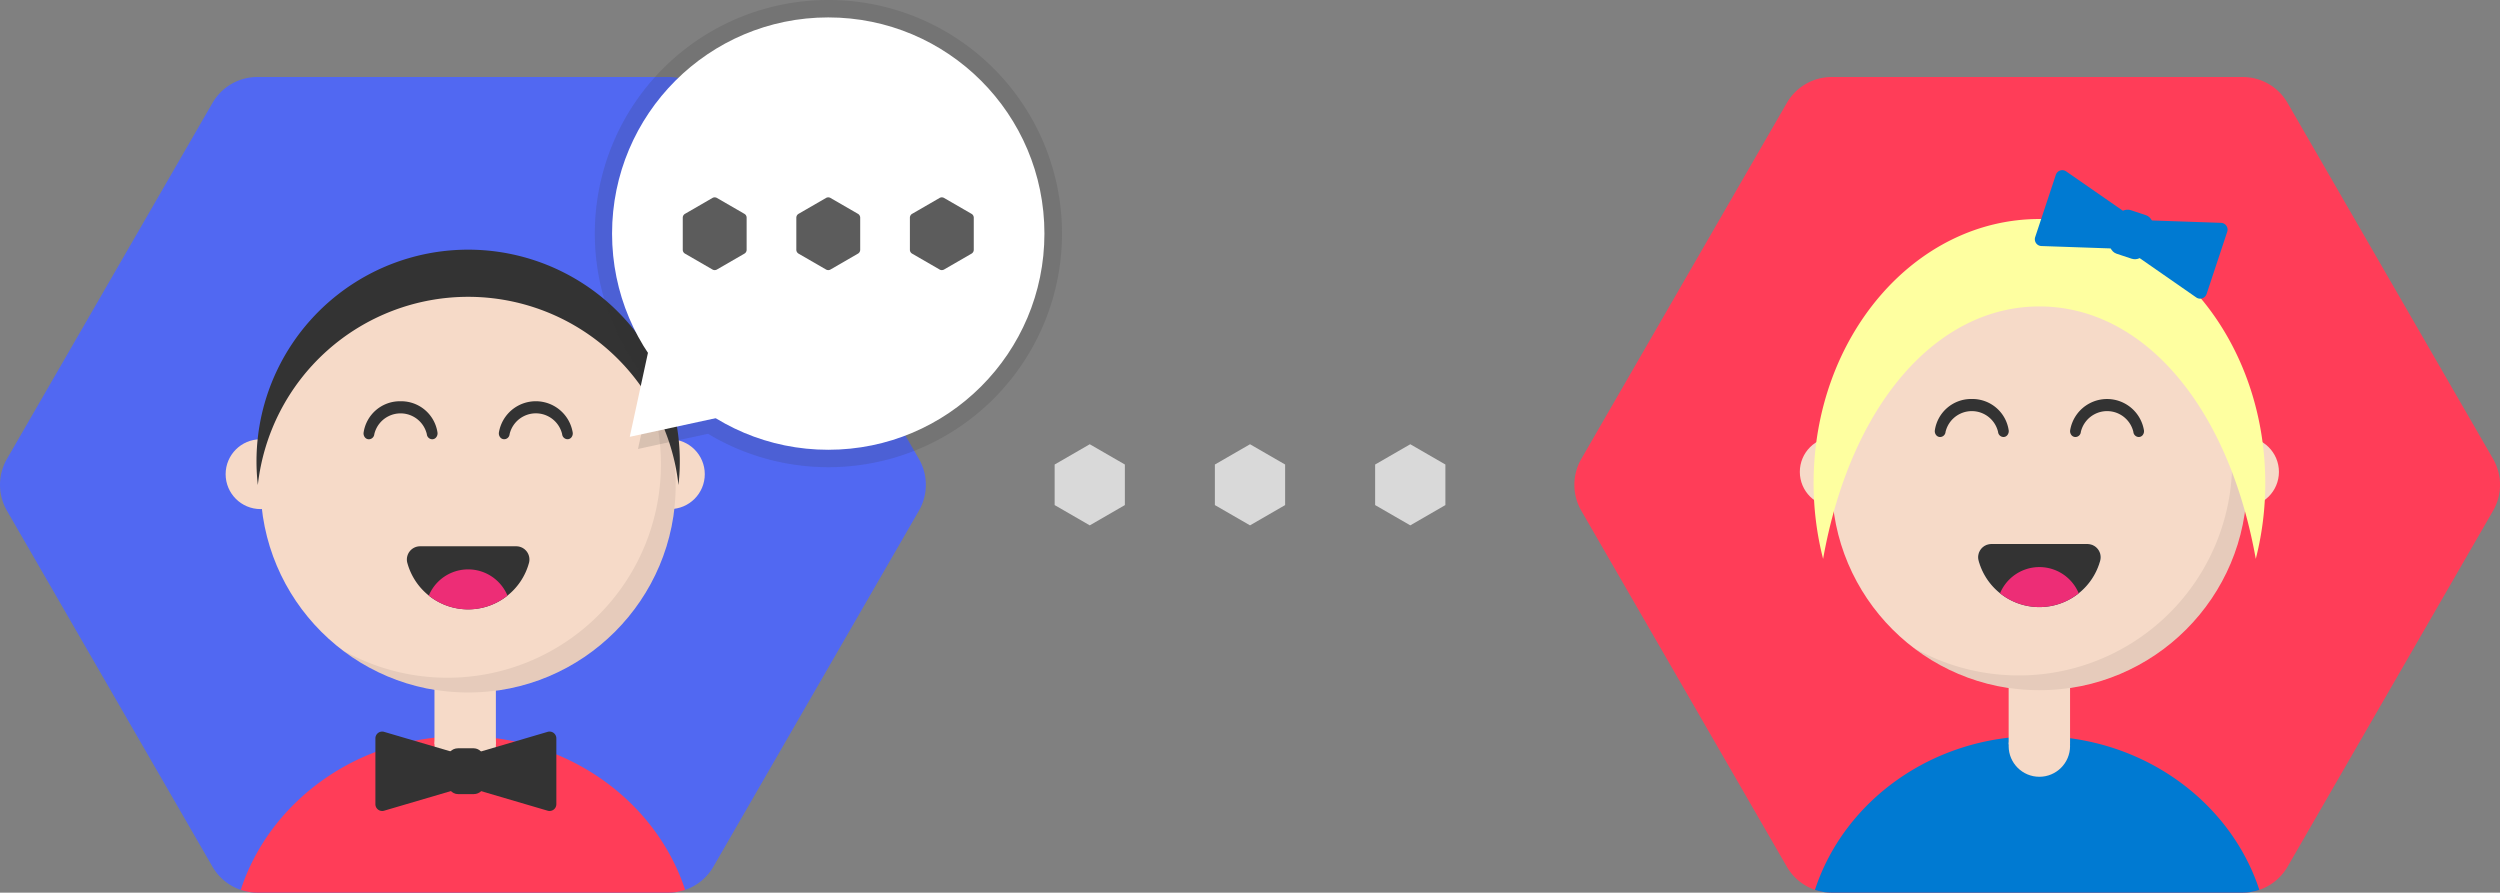 <svg xmlns="http://www.w3.org/2000/svg" viewBox="0 0 618.81 220.95"><rect x="0" y="0" width="618.81" height="220.95" fill="#808080" stroke="none"/><defs><style>.a{fill:#ff3d58;}.b{fill:#007ad2;}.c{fill:#f6dac8;}.d{opacity:0.07;}.e{fill:#feffa0;}.f,.i{fill:#fff;}.g,.k{fill:#333;}.h{fill:#ed2d76;}.i{opacity:0.7;}.j{fill:#5168f2;}.k{opacity:0.15;}.l{opacity:0.8;}</style></defs><title>commissions-hero-graphic</title><path class="a" d="M472,240.48l-50.88-88.12a12.83,12.83,0,0,1,0-12.83L472,51.41A12.83,12.83,0,0,1,483.07,45H584.82a12.83,12.83,0,0,1,11.11,6.41l50.88,88.12a12.83,12.83,0,0,1,0,12.83l-50.88,88.12a12.83,12.83,0,0,1-11.11,6.41H483.07A12.83,12.83,0,0,1,472,240.48Z" transform="translate(-29.71 -25.94)"/><path class="b" d="M483.07,246.89H584.82a12.82,12.82,0,0,0,4.13-.68c-7.21-22-29.11-38.08-55-38.08s-47.79,16-55,38.08A12.82,12.82,0,0,0,483.07,246.89Z" transform="translate(-29.71 -25.94)"/><circle class="c" cx="504.79" cy="184.67" r="7.6"/><rect class="c" x="497.19" y="167.46" width="15.2" height="16.81"/><circle class="c" cx="555.45" cy="116.8" r="8.64"/><circle class="c" cx="454.14" cy="116.8" r="8.64"/><circle class="c" cx="504.79" cy="119.47" r="51.39"/><path class="d" d="M575.39,114.29a52.84,52.84,0,0,1-72,72A51.38,51.38,0,0,0,575.39,114.29Z" transform="translate(-29.71 -25.94)"/><path class="e" d="M534.51,101.79c25.3,0,46.66,24,53.56,62.49a75.67,75.67,0,0,0,2.35-18.75c0-36.11-25-65.38-55.9-65.38s-55.9,29.27-55.9,65.38a75.67,75.67,0,0,0,2.35,18.75C487.84,125.84,509.21,101.79,534.51,101.79Z" transform="translate(-29.71 -25.94)"/><path class="f" d="M534.51,176.21a15.61,15.61,0,0,0,15.07-11.55,3.27,3.27,0,0,0-3.2-4.06H522.64a3.27,3.27,0,0,0-3.2,4.06A15.61,15.61,0,0,0,534.51,176.21Z" transform="translate(-29.71 -25.94)"/><path class="g" d="M517.76,124.7a9.08,9.08,0,0,0-9.13,7.75,1.56,1.56,0,0,0,.36,1.23,1.25,1.25,0,0,0,1,.43,1.37,1.37,0,0,0,1.29-1.27,6.68,6.68,0,0,1,13,0,1.37,1.37,0,0,0,1.34,1.27,1.23,1.23,0,0,0,.93-0.43,1.56,1.56,0,0,0,.36-1.23A9.08,9.08,0,0,0,517.76,124.7Z" transform="translate(-29.71 -25.94)"/><path class="g" d="M560.39,132.45a9.26,9.26,0,0,0-18.27,0,1.56,1.56,0,0,0,.36,1.23,1.25,1.25,0,0,0,1,.43,1.36,1.36,0,0,0,1.29-1.27,6.68,6.68,0,0,1,13,0,1.37,1.37,0,0,0,1.34,1.27,1.23,1.23,0,0,0,.93-0.43A1.56,1.56,0,0,0,560.39,132.45Z" transform="translate(-29.71 -25.94)"/><path class="g" d="M534.51,176.21a15.61,15.61,0,0,1-15.07-11.55,3.27,3.27,0,0,1,3.2-4.06h23.74a3.27,3.27,0,0,1,3.2,4.06A15.61,15.61,0,0,1,534.51,176.21Z" transform="translate(-29.71 -25.94)"/><rect class="b" x="552.65" y="78.3" width="9.21" height="11.34" rx="2.64" ry="2.64" transform="translate(25.1 -197.19) rotate(18.36)"/><path class="b" d="M555.67,78.45L541.13,68.36a1.68,1.68,0,0,0-2.55.85l-5.11,15.41A1.68,1.68,0,0,0,535,86.84l17.68,0.61a1.68,1.68,0,0,0,1.65-1.15l2-5.94A1.68,1.68,0,0,0,555.67,78.45Z" transform="translate(-29.71 -25.94)"/><path class="b" d="M561.83,80.49l17.68,0.61A1.68,1.68,0,0,1,581,83.31l-5.11,15.41a1.68,1.68,0,0,1-2.55.85L558.84,89.49a1.68,1.68,0,0,1-.64-1.91l2-5.94A1.68,1.68,0,0,1,561.83,80.49Z" transform="translate(-29.71 -25.94)"/><path class="h" d="M524.77,172.79a15.57,15.57,0,0,0,19.47,0A10.55,10.55,0,0,0,524.77,172.79Z" transform="translate(-29.71 -25.94)"/><polygon class="i" points="261.05 114.98 269.74 109.96 278.43 114.98 278.43 125.02 269.74 130.04 261.05 125.02 261.05 114.98"/><polygon class="i" points="300.71 114.98 309.41 109.96 318.1 114.98 318.1 125.02 309.41 130.04 300.71 125.02 300.71 114.98"/><polygon class="i" points="340.38 114.98 349.08 109.96 357.77 114.98 357.77 125.02 349.08 130.04 340.38 125.02 340.38 114.98"/><path class="j" d="M82.31,240.48L31.43,152.36a12.83,12.83,0,0,1,0-12.83L82.31,51.41A12.83,12.83,0,0,1,93.42,45H195.17a12.83,12.83,0,0,1,11.11,6.41l50.88,88.12a12.83,12.83,0,0,1,0,12.83l-50.88,88.12a12.83,12.83,0,0,1-11.11,6.41H93.42A12.83,12.83,0,0,1,82.31,240.48Z" transform="translate(-29.71 -25.94)"/><path class="a" d="M93.42,246.89H195.17a12.82,12.82,0,0,0,4.13-.68c-7.21-22-29.11-38.08-55-38.08s-47.79,16-55,38.08A12.82,12.82,0,0,0,93.42,246.89Z" transform="translate(-29.71 -25.94)"/><circle class="c" cx="115.15" cy="184.63" r="7.6"/><rect class="c" x="107.54" y="167.42" width="15.2" height="16.81"/><circle class="c" cx="165.81" cy="117.37" r="8.64"/><circle class="c" cx="64.49" cy="117.37" r="8.64"/><circle class="c" cx="115.87" cy="120.04" r="51.39"/><path class="d" d="M186.47,114.86a52.84,52.84,0,0,1-72,72A51.38,51.38,0,0,0,186.47,114.86Z" transform="translate(-29.71 -25.94)"/><path class="g" d="M145.59,99.41A52.39,52.39,0,0,1,197.65,146a52.39,52.39,0,1,0-104.12,0A52.39,52.39,0,0,1,145.59,99.41Z" transform="translate(-29.71 -25.94)"/><path class="g" d="M145.59,176.77a15.61,15.61,0,0,0,15.07-11.55,3.27,3.27,0,0,0-3.2-4.06H133.72a3.27,3.27,0,0,0-3.2,4.06A15.61,15.61,0,0,0,145.59,176.77Z" transform="translate(-29.71 -25.94)"/><path class="g" d="M128.84,125.26a9.08,9.08,0,0,0-9.13,7.75,1.56,1.56,0,0,0,.36,1.23,1.25,1.25,0,0,0,1,.43,1.37,1.37,0,0,0,1.29-1.27,6.68,6.68,0,0,1,13,0,1.37,1.37,0,0,0,1.34,1.27,1.23,1.23,0,0,0,.93-0.43A1.56,1.56,0,0,0,138,133,9.08,9.08,0,0,0,128.84,125.26Z" transform="translate(-29.71 -25.94)"/><path class="g" d="M171.47,133a9.26,9.26,0,0,0-18.27,0,1.56,1.56,0,0,0,.36,1.23,1.25,1.25,0,0,0,1,.43,1.36,1.36,0,0,0,1.29-1.27,6.68,6.68,0,0,1,13,0,1.37,1.37,0,0,0,1.34,1.27,1.23,1.23,0,0,0,.93-0.43A1.56,1.56,0,0,0,171.47,133Z" transform="translate(-29.71 -25.94)"/><path class="h" d="M135.85,173.36a15.57,15.57,0,0,0,19.47,0A10.55,10.55,0,0,0,135.85,173.36Z" transform="translate(-29.71 -25.94)"/><rect class="g" x="110.71" y="185.22" width="9.21" height="11.34" rx="2.64" ry="2.64"/><path class="g" d="M141.78,212.09l-17-5a1.68,1.68,0,0,0-2.15,1.61V225a1.68,1.68,0,0,0,2.15,1.61l17-5A1.68,1.68,0,0,0,143,220V213.7A1.68,1.68,0,0,0,141.78,212.09Z" transform="translate(-29.71 -25.94)"/><path class="g" d="M148.27,212.09l17-5a1.68,1.68,0,0,1,2.15,1.61V225a1.68,1.68,0,0,1-2.15,1.61l-17-5a1.68,1.68,0,0,1-1.21-1.61V213.7A1.68,1.68,0,0,1,148.27,212.09Z" transform="translate(-29.71 -25.94)"/><path class="k" d="M234.72,25.94A57.8,57.8,0,0,0,191,121.52l-3.37,15.55,17.33-3.76A57.82,57.82,0,1,0,234.72,25.94Z" transform="translate(-29.71 -25.94)"/><circle class="f" cx="205.01" cy="57.82" r="53.51"/><polygon class="f" points="183.01 102.24 155.88 108.12 161.76 80.99 183.01 102.24"/><g class="l"><path class="g" d="M199.26,78.87l6.8-3.93a1.11,1.11,0,0,1,1.11,0l6.8,3.93a1.11,1.11,0,0,1,.55,1v7.85a1.11,1.11,0,0,1-.55,1l-6.8,3.93a1.11,1.11,0,0,1-1.11,0l-6.8-3.93a1.11,1.11,0,0,1-.55-1V79.83A1.11,1.11,0,0,1,199.26,78.87Z" transform="translate(-29.71 -25.94)"/><path class="g" d="M227.37,78.87l6.8-3.93a1.11,1.11,0,0,1,1.11,0l6.8,3.93a1.11,1.11,0,0,1,.55,1v7.85a1.11,1.11,0,0,1-.55,1l-6.8,3.93a1.11,1.11,0,0,1-1.11,0l-6.8-3.93a1.11,1.11,0,0,1-.55-1V79.83A1.11,1.11,0,0,1,227.37,78.87Z" transform="translate(-29.71 -25.94)"/><path class="g" d="M255.48,78.87l6.8-3.93a1.11,1.11,0,0,1,1.11,0l6.8,3.93a1.11,1.11,0,0,1,.55,1v7.85a1.11,1.11,0,0,1-.55,1l-6.8,3.93a1.11,1.11,0,0,1-1.11,0l-6.8-3.93a1.11,1.11,0,0,1-.55-1V79.83A1.11,1.11,0,0,1,255.48,78.87Z" transform="translate(-29.71 -25.94)"/></g></svg>